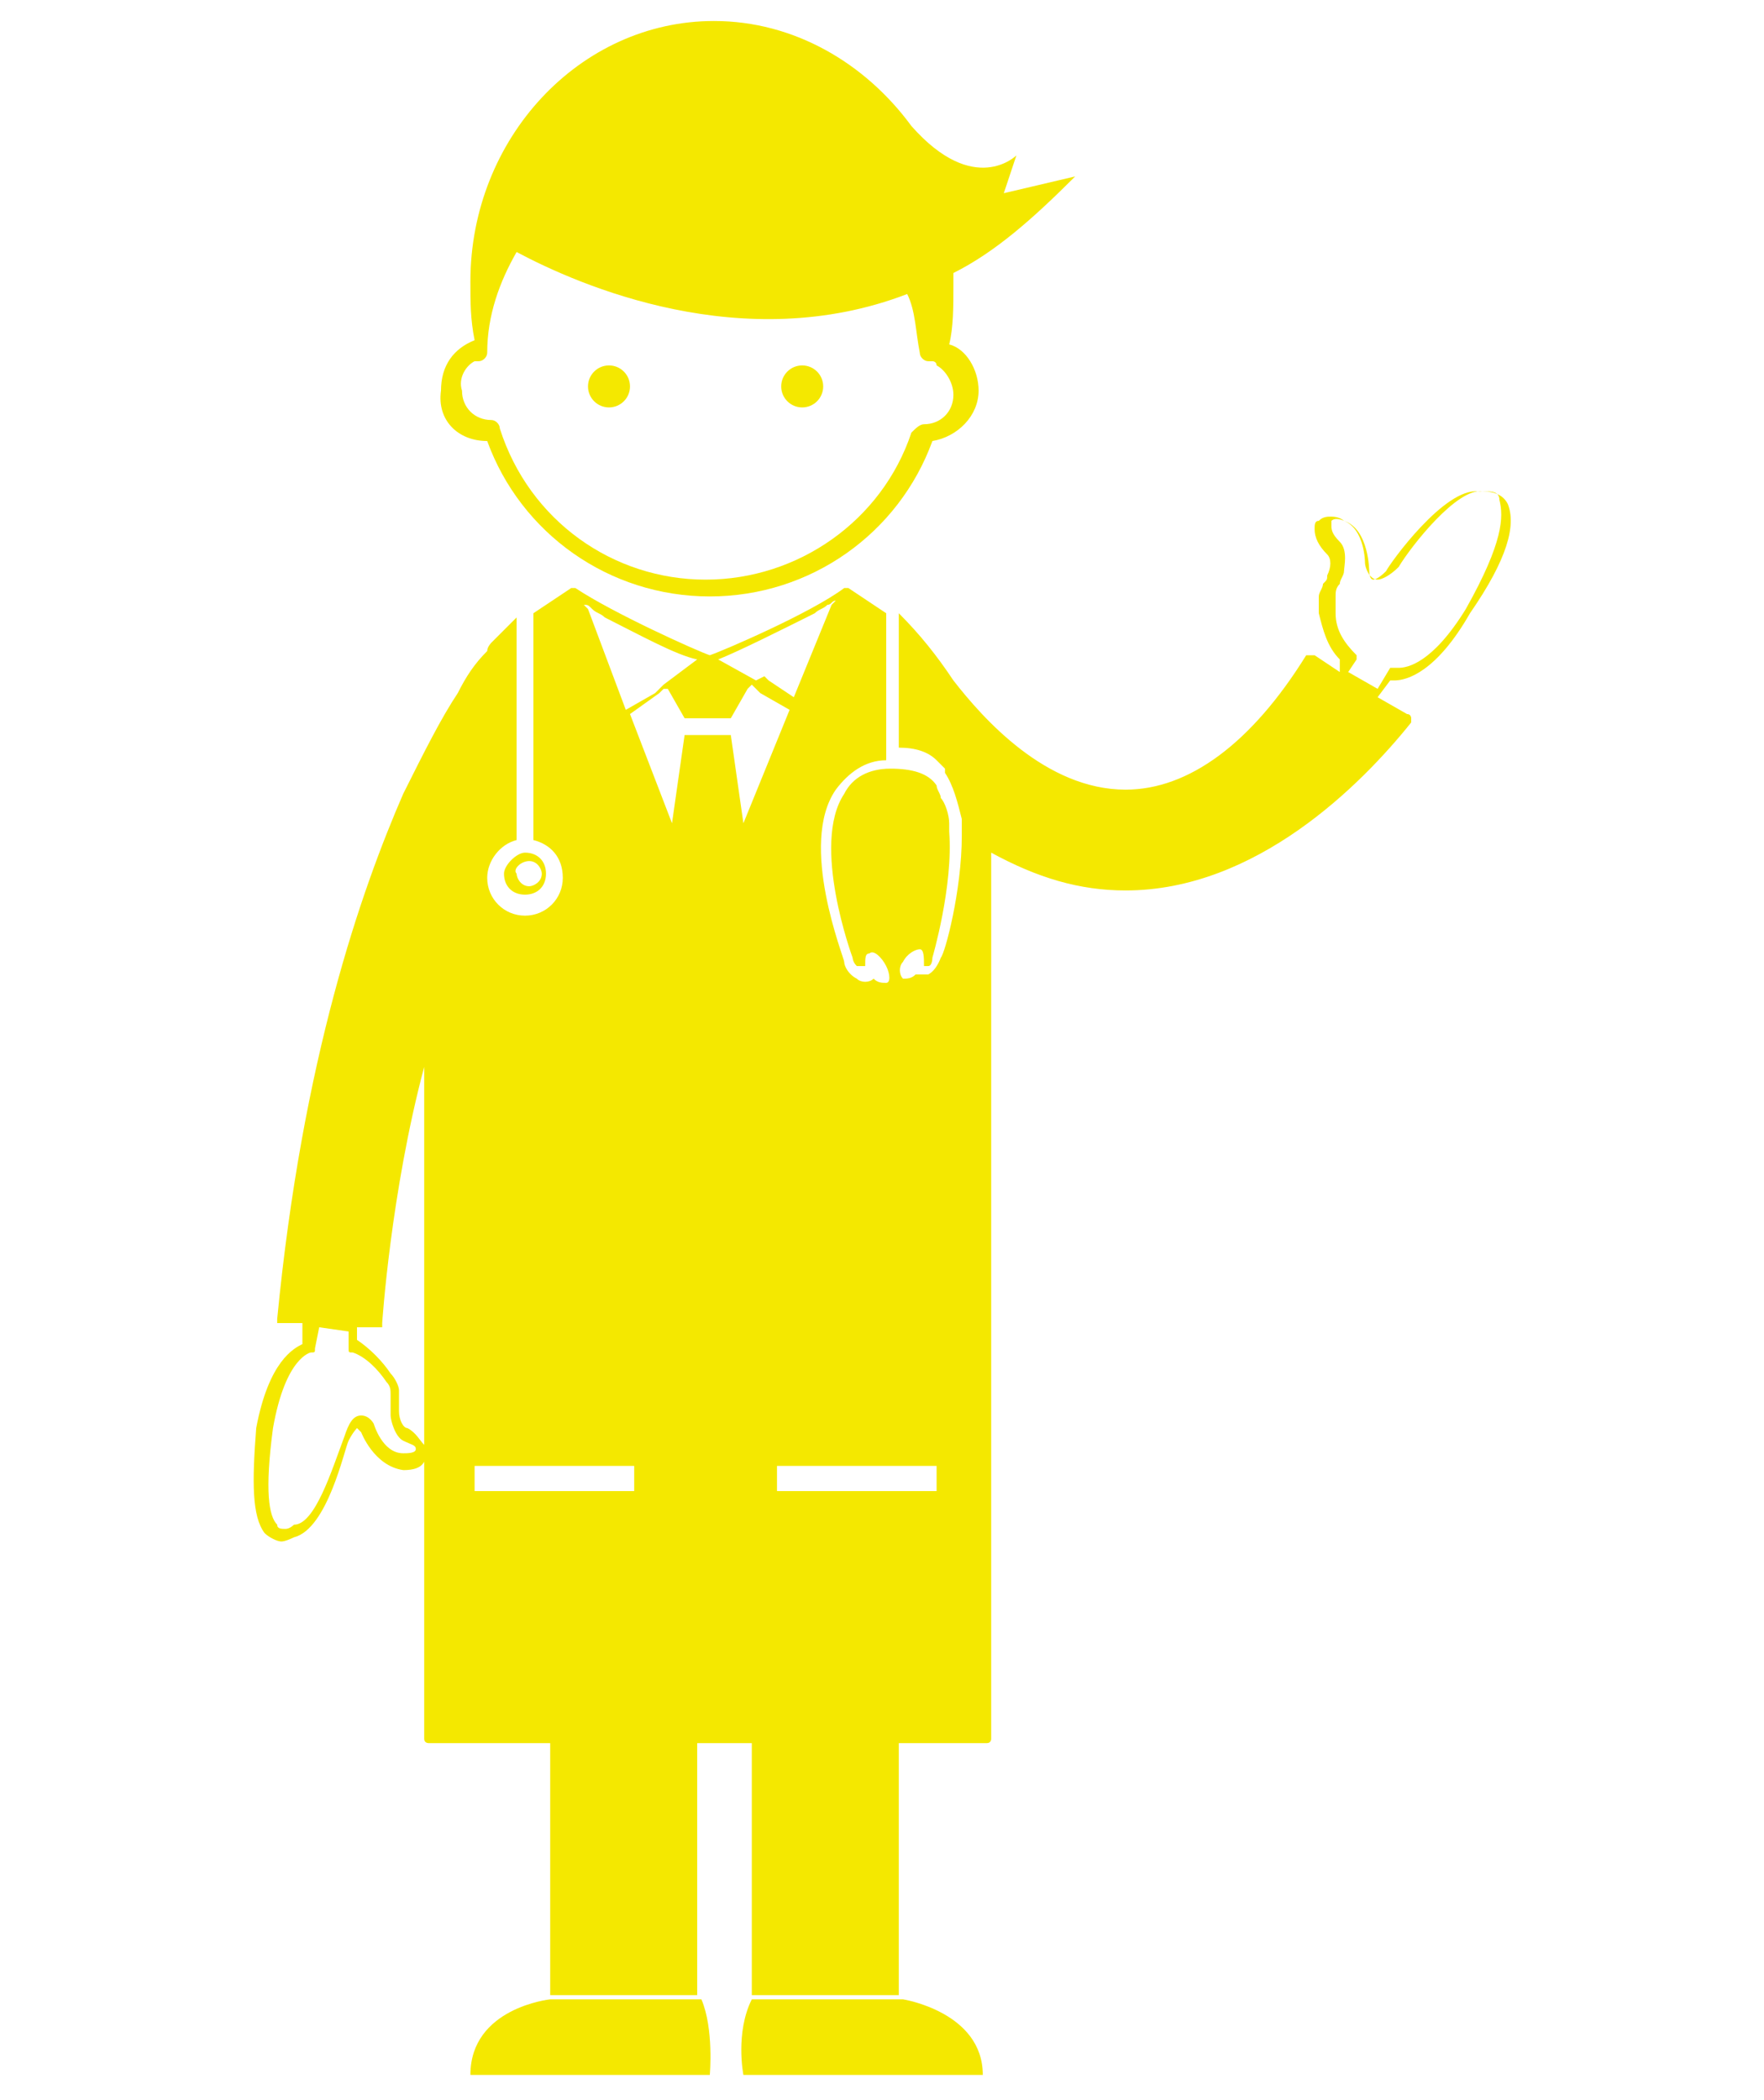 <?xml version="1.0" encoding="utf-8"?>
<!-- Generator: Adobe Illustrator 19.0.0, SVG Export Plug-In . SVG Version: 6.00 Build 0)  -->
<svg version="1.1" id="图层_1" xmlns="http://www.w3.org/2000/svg" xmlns:xlink="http://www.w3.org/1999/xlink" x="0px" y="0px"
	 viewBox="0 0 42 50" style="enable-background:new 0 0 42 50;" xml:space="preserve">
<style type="text/css">
	.st0_mjsry{fill:#F4E800;}
</style>
<g>
	<path class="st0_mjsry" d="M35.9,12c-0.1-0.2-0.3-0.3-0.6-0.3c0,0-0.1,0-0.1,0c-0.8-0.1-2.1,1.7-2.2,1.9c-0.2,0.2-0.3,0.2-0.3,0.2
		c-0.1,0-0.1-0.2-0.1-0.2c0,0,0-1-0.6-1.2c0,0-0.1-0.1-0.3-0.1c-0.1,0-0.2,0-0.3,0.1c-0.1,0-0.1,0.1-0.1,0.2c0,0.2,0.1,0.4,0.3,0.6
		c0.1,0.1,0.1,0.3,0,0.5c0,0.1,0,0.1-0.1,0.2c0,0.1-0.1,0.2-0.1,0.3c0,0.2,0,0.3,0,0.4c0.1,0.4,0.2,0.8,0.5,1.1L31.9,16l-0.6-0.4
		c-0.1,0-0.1,0-0.2,0c-1.3,2.1-2.8,3.2-4.3,3.2h0c-1.9,0-3.4-1.7-4.1-2.6c-0.4-0.6-0.8-1.1-1.3-1.6v0.2v0.2v2.8
		c0.4,0,0.7,0.1,0.9,0.3c0,0,0.1,0.1,0.1,0.1c0,0,0.1,0.1,0.1,0.1c0,0,0,0,0,0.1c0.2,0.3,0.3,0.7,0.4,1.1c0,0.1,0,0.1,0,0.2
		c0,0.1,0,0.1,0,0.2c0,1.3-0.4,2.8-0.5,2.9c0,0-0.1,0.3-0.3,0.4c0,0-0.1,0-0.1,0c0,0-0.1,0-0.2,0c-0.1,0.1-0.2,0.1-0.3,0.1
		c-0.1-0.1-0.1-0.3,0-0.4c0.1-0.2,0.3-0.3,0.4-0.3c0.1,0,0.1,0.2,0.1,0.4c0,0,0,0,0.1,0c0.1,0,0.1-0.2,0.1-0.2c0,0,0.5-1.7,0.4-3
		c0-0.1,0-0.1,0-0.2c0-0.2-0.1-0.5-0.2-0.6c0-0.1-0.1-0.2-0.1-0.3c0,0,0,0,0,0c-0.2-0.3-0.6-0.4-1.1-0.4c-0.5,0-0.9,0.2-1.1,0.6
		c-0.8,1.2,0.2,3.9,0.2,3.9c0,0,0,0.1,0.1,0.2c0,0,0.1,0,0.2,0c0-0.2,0-0.3,0.1-0.3c0.1-0.1,0.3,0.1,0.4,0.3c0.1,0.2,0.1,0.4,0,0.4
		c-0.1,0-0.2,0-0.3-0.1c-0.1,0.1-0.3,0.1-0.4,0c-0.2-0.1-0.3-0.3-0.3-0.4c0-0.1-1.1-2.8-0.2-4.1c0.3-0.4,0.7-0.7,1.2-0.7v-3.1v-0.2
		v-0.1c0,0,0,0,0-0.1c-0.3-0.2-0.6-0.4-0.9-0.6l0,0h0c0,0,0,0,0,0c0,0,0,0,0,0c0,0,0,0,0,0c0,0,0,0-0.1,0c-0.8,0.6-2.9,1.5-3.2,1.6
		c-0.3-0.1-2.3-1-3.2-1.6l0,0c0,0,0,0,0,0c0,0-0.1,0-0.1,0c-0.3,0.2-0.6,0.4-0.9,0.6c0,0,0,0,0,0v0.1v0.2V20
		c0.4,0.1,0.7,0.4,0.7,0.9c0,0.5-0.4,0.9-0.9,0.9c-0.5,0-0.9-0.4-0.9-0.9c0-0.4,0.3-0.8,0.7-0.9v-4.9v-0.2v-0.2
		c-0.2,0.2-0.4,0.4-0.6,0.6c0,0,0,0,0,0c0,0-0.1,0.1-0.1,0.2c-0.3,0.3-0.5,0.6-0.7,1c-0.4,0.6-0.8,1.4-1.3,2.4
		c-1,2.3-2.4,6.3-3,12.5c0,0,0,0.1,0,0.1c0,0,0.1,0,0.1,0l0.5,0L7.2,32c-0.2,0.1-0.8,0.4-1.1,2C6,35.3,6,36.1,6.3,36.5
		c0.1,0.1,0.3,0.2,0.4,0.2c0.1,0,0.3-0.1,0.3-0.1c0.8-0.2,1.2-2.1,1.3-2.3c0.1-0.2,0.2-0.3,0.2-0.3c0,0,0.1,0.1,0.1,0.1
		c0,0,0.3,0.8,1,0.9c0.1,0,0.4,0,0.5-0.2c0,0,0,0,0,0v6.6c0,0.1,0.1,0.1,0.1,0.1h2.9v6h3.5v-6h1.3v6h3.5v-6h2.1
		c0.1,0,0.1-0.1,0.1-0.1V20.3c1.1,0.6,2.1,0.9,3.2,0.9c3.1,0,5.6-2.5,6.8-4c0,0,0-0.1,0-0.1c0,0,0-0.1-0.1-0.1l-0.7-0.4l0.3-0.4
		c0,0,0,0,0.1,0c0.3,0,1-0.2,1.8-1.6C35.9,13.3,36.1,12.5,35.9,12z M9.9,34.5c0,0.1-0.2,0.1-0.3,0.1h0c-0.5,0-0.7-0.7-0.7-0.7
		c0,0-0.1-0.2-0.3-0.2c-0.2,0-0.3,0.2-0.4,0.5C7.9,35,7.5,36.3,7,36.3c0,0,0,0,0,0c0,0-0.1,0.1-0.2,0.1c-0.1,0-0.2,0-0.2-0.1
		c-0.2-0.2-0.3-0.8-0.1-2.3c0.3-1.7,0.9-1.8,0.9-1.8c0.1,0,0.1,0,0.1-0.1l0.1-0.5l0.7,0.1l0,0.4c0,0.1,0,0.1,0.1,0.1
		c0.3,0.1,0.6,0.4,0.8,0.7c0.1,0.1,0.1,0.2,0.1,0.3c0,0.1,0,0.2,0,0.2c0,0.1,0,0.2,0,0.3c0,0.1,0.1,0.5,0.3,0.6
		C9.8,34.4,9.9,34.4,9.9,34.5C9.9,34.5,9.9,34.5,9.9,34.5z M10.1,34.4c-0.1-0.1-0.2-0.3-0.4-0.4c-0.1,0-0.2-0.2-0.2-0.4
		c0-0.1,0-0.1,0-0.2c0-0.1,0-0.2,0-0.3c0-0.1-0.1-0.3-0.2-0.4c-0.2-0.3-0.5-0.6-0.8-0.8l0-0.3l0.5,0c0,0,0,0,0,0c0,0,0.1,0,0.1,0
		c0,0,0-0.1,0-0.1c0,0,0.2-3.1,1-6.1V34.4z M19.4,14.6c0.1-0.1,0.2-0.1,0.3-0.2c0.1,0,0.1-0.1,0.2-0.1l-0.1,0.1l-0.9,2.2l-0.6-0.4
		l-0.1-0.1L18,16.2l-0.9-0.5C17.6,15.5,18.6,15,19.4,14.6z M14.1,14.5c0.1,0.1,0.2,0.1,0.3,0.2c0.8,0.4,1.7,0.9,2.2,1l-0.8,0.6
		l-0.1,0.1l-0.1,0.1l-0.7,0.4L14,14.5l-0.1-0.1C14,14.4,14,14.4,14.1,14.5z M15.1,35.5h-3.8v-0.6h3.8V35.5z M17.7,19.6l-0.3-2.1
		h-1.1L16,19.6v0L15,17l0,0l0.7-0.5l0.1-0.1l0.1,0l0.4,0.7h1.1l0.4-0.7l0.1-0.1l0.1,0.1l0.1,0.1l0.7,0.4L17.7,19.6z M22.3,35.5h-3.8
		v-0.6h3.8V35.5z M34.9,14.5c-0.8,1.3-1.4,1.4-1.6,1.4c0,0-0.1,0-0.1,0c-0.1,0-0.1,0-0.1,0l-0.3,0.5l-0.7-0.4l0.2-0.3
		c0,0,0-0.1,0-0.1c-0.3-0.3-0.5-0.6-0.5-1c0-0.1,0-0.2,0-0.4c0-0.1,0-0.2,0.1-0.3c0-0.1,0.1-0.2,0.1-0.3c0-0.1,0.1-0.5-0.1-0.7
		c-0.2-0.2-0.2-0.3-0.2-0.4c0,0,0-0.1,0-0.1c0.1-0.1,0.3,0,0.3,0c0.5,0.2,0.5,1,0.5,1c0,0.1,0.1,0.4,0.3,0.4c0.1,0,0.3-0.1,0.5-0.3
		c0.3-0.5,1.4-1.9,2-1.8c0,0,0,0,0,0c0,0,0,0,0.1,0c0.1,0,0.3,0,0.3,0.2C35.8,12.3,35.8,12.9,34.9,14.5z"/>
	<path id="XMLID_384_" class="st0_mjsry" d="M13.1,47.6c0,0-1.9,0.2-1.9,1.8h5.7c0,0,0.1-1.1-0.2-1.8H13.1z"/>
	<path id="XMLID_383_" class="st0_mjsry" d="M21.5,47.6h-3.6c-0.4,0.8-0.2,1.8-0.2,1.8h5.7C23.4,47.9,21.5,47.6,21.5,47.6z"/>
	<circle id="XMLID_382_" class="st0_mjsry" cx="14.5" cy="9.2" r="0.5"/>
	<circle id="XMLID_381_" class="st0_mjsry" cx="19.1" cy="9.2" r="0.5"/>
	<path class="st0_mjsry" d="M12,20.8c0,0.3,0.2,0.5,0.5,0.5c0.3,0,0.5-0.2,0.5-0.5c0-0.3-0.2-0.5-0.5-0.5C12.3,20.3,12,20.6,12,20.8z
		 M12.6,20.5c0.2,0,0.3,0.2,0.3,0.3c0,0.2-0.2,0.3-0.3,0.3c-0.2,0-0.3-0.2-0.3-0.3C12.2,20.7,12.4,20.5,12.6,20.5z"/>
	<path class="st0_mjsry" d="M11.6,10.5c0.8,2.2,2.9,3.7,5.3,3.7c2.4,0,4.5-1.5,5.3-3.7c0.6-0.1,1.1-0.6,1.1-1.2c0-0.5-0.3-1-0.7-1.1
		c0.1-0.4,0.1-0.9,0.1-1.4c0-0.1,0-0.2,0-0.3c1-0.5,1.9-1.3,2.9-2.3l-1.7,0.4l0.3-0.9c0,0-1,1-2.5-0.7c-1.1-1.5-2.8-2.5-4.7-2.5
		c-3.2,0-5.8,2.8-5.8,6.2c0,0.5,0,0.9,0.1,1.4c-0.5,0.2-0.8,0.6-0.8,1.2C10.4,10,10.9,10.5,11.6,10.5z M11.3,8.6c0,0,0.1,0,0.1,0
		c0,0,0,0,0,0c0.1,0,0.2-0.1,0.2-0.2c0,0,0,0,0,0c0-0.9,0.3-1.7,0.7-2.4c1.5,0.8,5.4,2.5,9.3,1c0.2,0.4,0.2,0.9,0.3,1.4c0,0,0,0,0,0
		c0,0.1,0.1,0.2,0.2,0.2c0,0,0,0,0.1,0c0,0,0.1,0,0.1,0.1c0.2,0.1,0.4,0.4,0.4,0.7c0,0.4-0.3,0.7-0.7,0.7c0,0,0,0,0,0c0,0,0,0,0,0
		c0,0,0,0,0,0c-0.1,0-0.2,0.1-0.3,0.2c0,0,0,0,0,0c-0.7,2.1-2.7,3.5-4.9,3.5c-2.2,0-4.2-1.4-4.9-3.6c0,0,0,0,0,0
		c0-0.1-0.1-0.2-0.2-0.2c0,0,0,0,0,0l0,0c0,0,0,0,0,0c0,0,0,0,0,0c-0.4,0-0.7-0.3-0.7-0.7C10.9,9,11.1,8.7,11.3,8.6z"/>
</g>
</svg>
